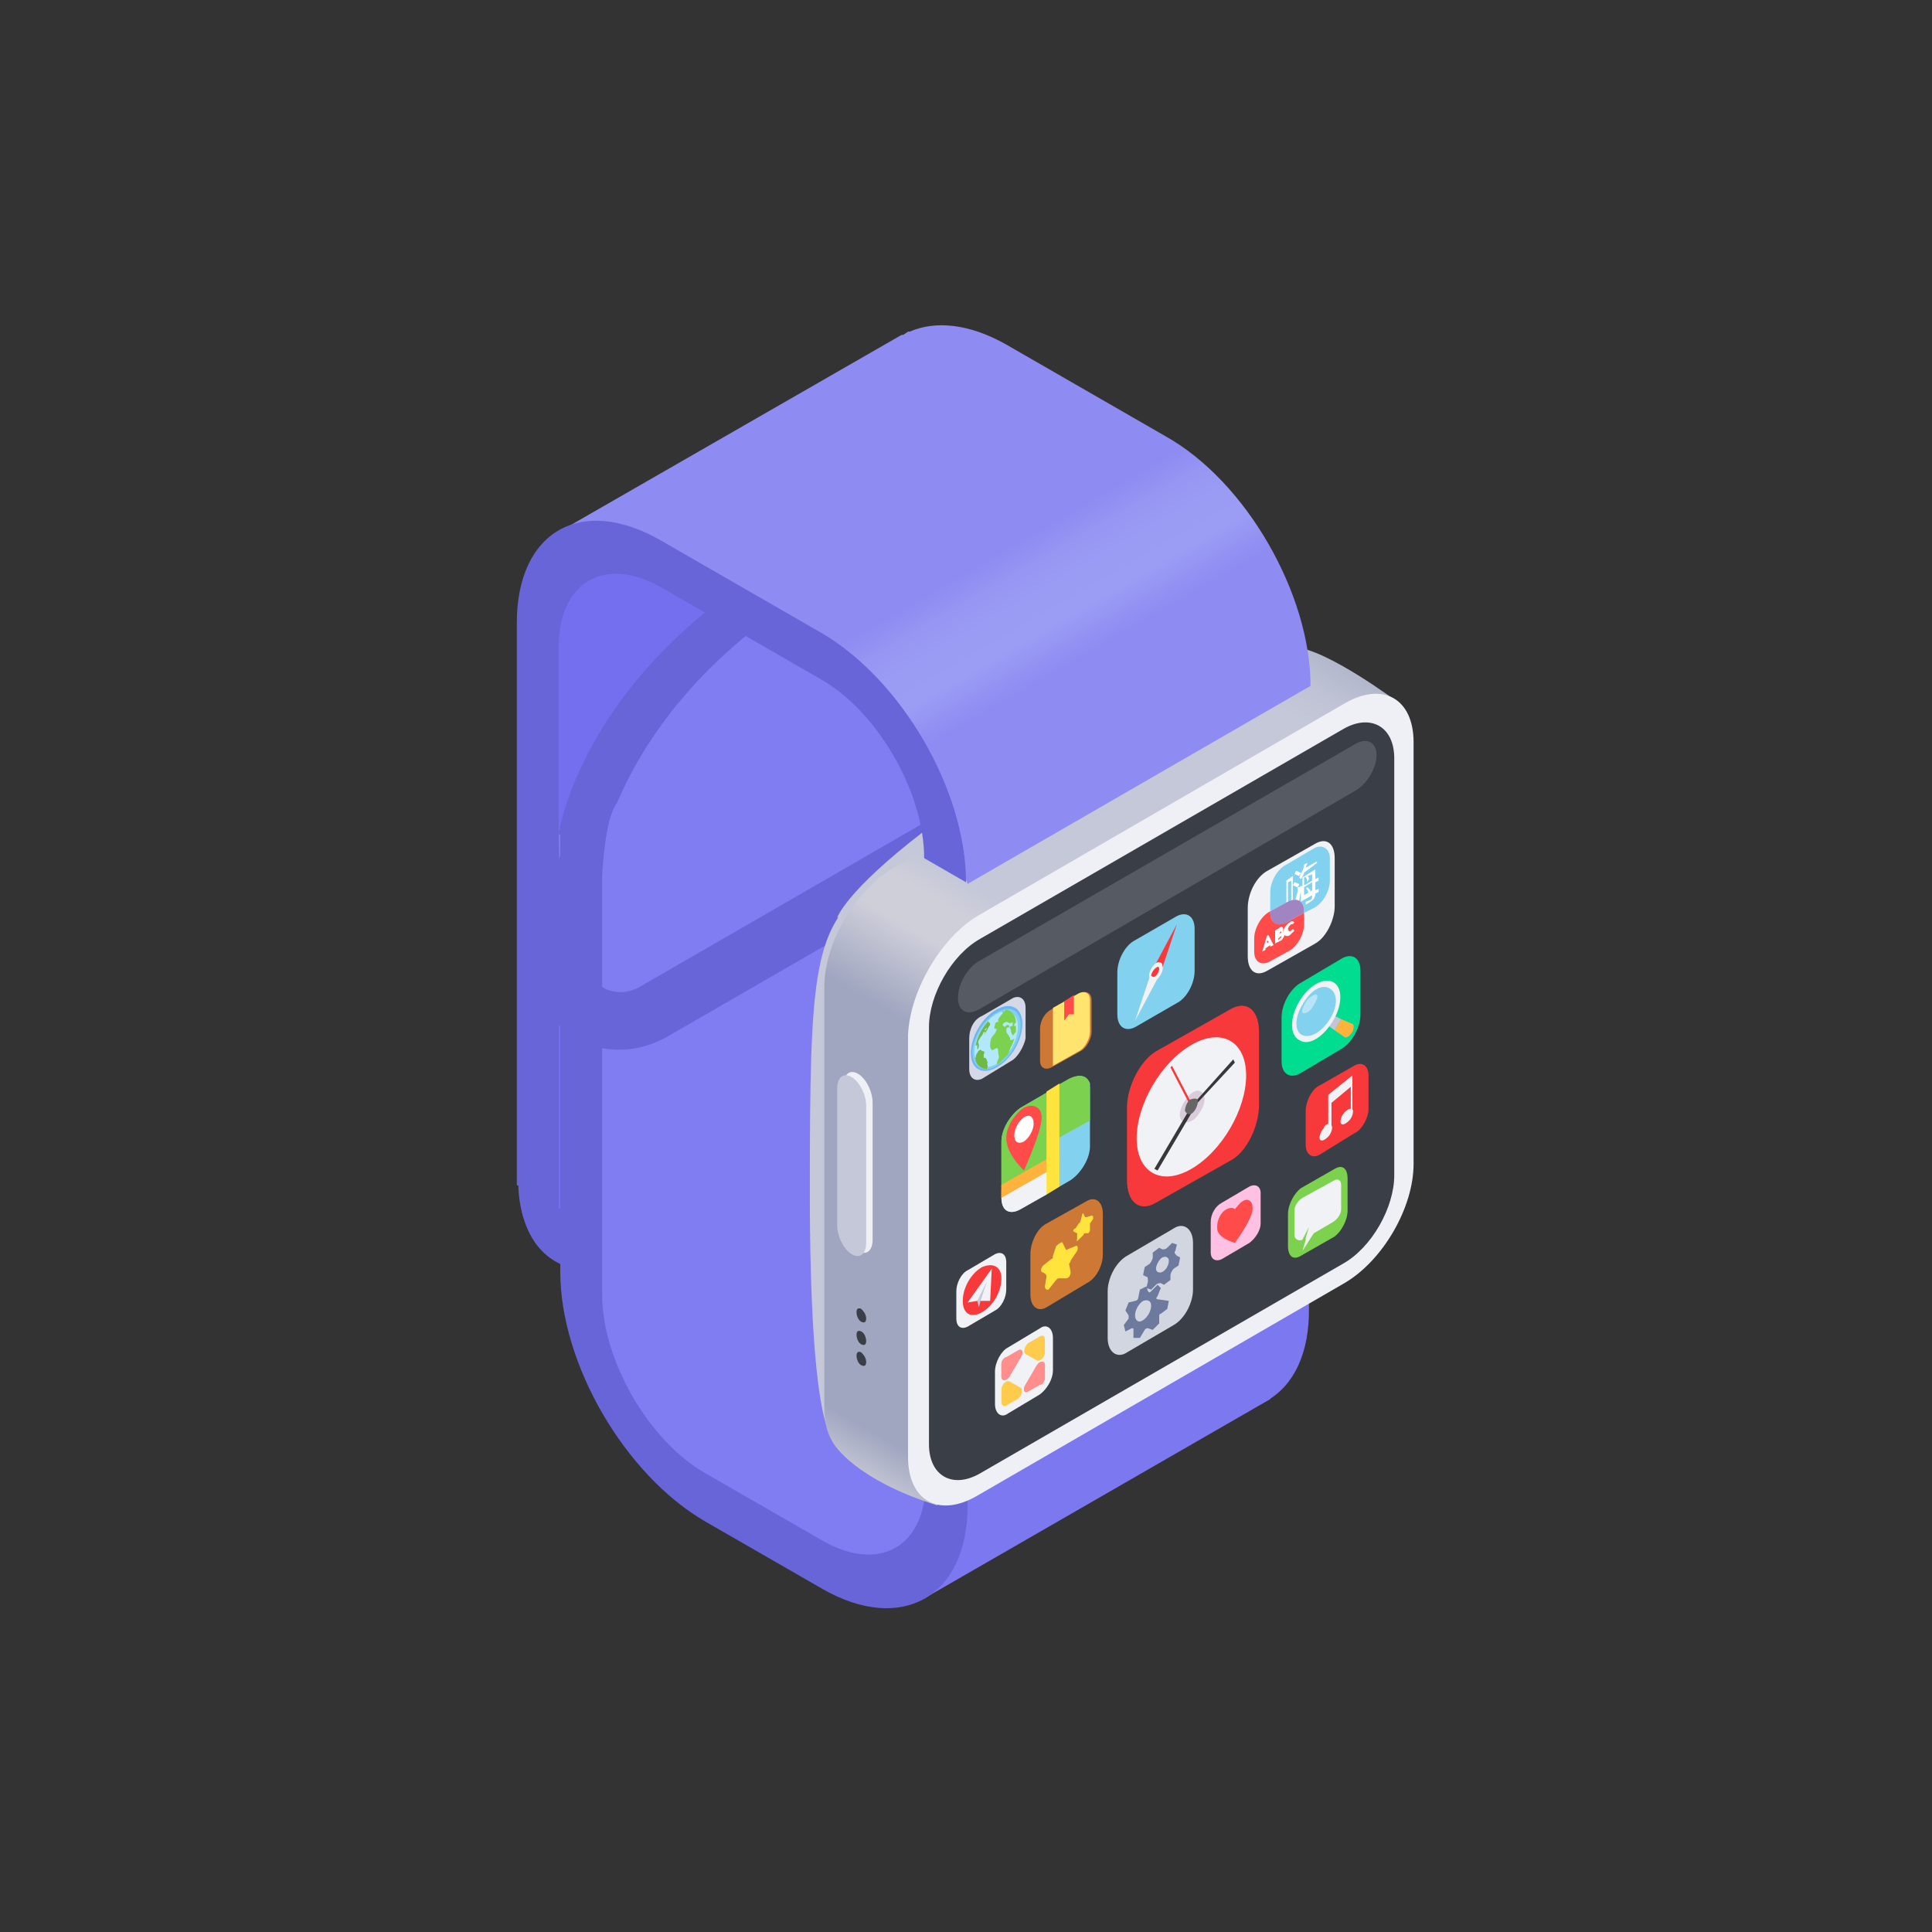 <?xml version="1.0" encoding="utf-8"?>
<!-- Generator: Adobe Illustrator 22.0.0, SVG Export Plug-In . SVG Version: 6.00 Build 0)  -->
<svg version="1.1" id="Warstwa_1" xmlns="http://www.w3.org/2000/svg" xmlns:xlink="http://www.w3.org/1999/xlink" x="0px" y="0px"
	 viewBox="0 0 120 120" style="enable-background:new 0 0 120 120;" xml:space="preserve">
<rect x="0" y="0" width="120" height="120" fill="#333333" stroke="none"/>
<style type="text/css">
	.st0{fill:none;}
	.st1{fill:#6865D9;}
	.st2{fill:#736FEF;}
	.st3{fill:#7C78F0;}
	.st4{fill:#807CF2;}
	.st5{fill:#C4C8D8;}
	.st6{fill:url(#SVGID_1_);}
	.st7{fill:#EFF0F5;}
	.st8{fill:#3A3F47;}
	.st9{fill:#565A62;}
	.st10{fill:url(#SVGID_2_);}
	.st11{fill:#FFC1E3;}
	.st12{fill:#FF4C4A;}
	.st13{fill:#00DD90;}
	.st14{fill:#C1C5D5;}
	.st15{fill:#FFB33D;}
	.st16{fill:#F1F2F6;}
	.st17{fill:#81D1EF;}
	.st18{fill:#B8E5F6;}
	.st19{fill:#F7393B;}
	.st20{fill:#CE7836;}
	.st21{fill:#FFE43D;}
	.st22{fill:#D9CCDB;}
	.st23{fill:#383838;}
	.st24{fill:#666666;}
	.st25{fill:#FF8E8C;}
	.st26{fill:#FECB4C;}
	.st27{fill:#7CD14F;}
	.st28{fill:#FFFFFF;}
	.st29{fill:#D5D8E7;}
	.st30{fill:#6DB6F3;}
	.st31{fill:#B3E7FC;}
	.st32{fill:#6EBA46;}
	.st33{fill:#FFE56F;}
	.st34{fill:#A184C2;}
	.st35{fill:#D2D6E1;}
	.st36{fill:#6D7A9D;}
</style>
<rect y="0" class="st0" width="120" height="120"/>
<g>
	<g>
		<path class="st1" d="M32.2,73.6c0,0-0.1,4.1,3.1,5.1c3.2,1,1.4-4.5,1.4-4.5L32.2,73.6z"/>
		<polygon class="st2" points="34.7,75.1 56,62.8 54.7,28.1 35.4,34.6 33,42.3 		"/>
		<g>
			<path class="st3" d="M72.3,86.4L65,82.2c-5-2.9-9-9.8-9-15.5V39.5l2.6,1.5v27.1c0,4.1,2.9,9.1,6.4,11.1l7.3,4.2
				c3.5,2,6.4,0.4,6.4-3.7v-9.7l2.6,1.5v9.7C81.4,86.9,77.3,89.2,72.3,86.4z"/>
			<path class="st4" d="M34.7,51.8L56,39.5l1.9,2.7l-0.2,26.6c0,0,0.9,5.6,4.1,9.5c3.2,3.9,13,6.5,13,6.5L55.4,98l-10.8-4.2
				l-6.3-6.2l-2.3-7L34.7,51.8z"/>
			<path class="st1" d="M34.7,51.8c0,0,1.2-8.6,11.7-15.7c10.1-6.8,17.7-3.7,17.7,1.2c0,4.9-14.8,11.7-14.8,11.7l-12,4.3L34.7,51.8z
				"/>
			<path class="st4" d="M37.3,53.2c0,0,1.2-8.6,11.7-15.7c10.1-6.8,17.7-3.7,17.7,1.2S51.9,50.4,51.9,50.4l-10.4,3.8L37.3,53.2z"/>
			<g>
				<path class="st1" d="M38.5,65.2c-0.7,0-1.4-0.1-2.1-0.4c-1.6-0.7-2.8-2.1-3.3-4c-0.9-3.6,0.9-7.9,4.1-9.7l17.5-10.1
					c1.7-1,3.6-1.2,5.2-0.5c1.6,0.7,2.8,2.1,3.3,4c0.9,3.6-0.9,7.9-4.1,9.7L41.6,64.3C40.6,64.9,39.5,65.2,38.5,65.2z M57.9,43.6
					c-0.4,0-0.9,0.1-1.4,0.4L39,54.1c-1.8,1.1-3,3.7-2.4,5.8c0.2,0.8,0.6,1.4,1.2,1.6c0.6,0.2,1.3,0.2,2.1-0.3l17.5-10.1
					c1.8-1.1,3-3.7,2.4-5.8c-0.2-0.8-0.6-1.4-1.2-1.6C58.4,43.6,58.1,43.6,57.9,43.6z"/>
			</g>
			<path class="st4" d="M37.3,59.3c0,0-0.2-7.8,1-9.4c1.3-1.7,13.6-8.8,13.6-8.8s5.7,0.4,4.8,5.1C55.8,50.9,37.3,59.3,37.3,59.3z"/>
			<path class="st3" d="M78.9,86.9L57.2,99.4l2.1-16.1l20.8-4.5C80.2,78.9,80.7,82.3,78.9,86.9z"/>
		</g>
		<g>
			<path class="st1" d="M51.1,98.7l-7.3-4.2c-5-2.9-9-9.8-9-15.5V51.8l2.6,1.5v27.1c0,4.1,2.9,9.1,6.4,11.1l7.3,4.2
				c3.5,2,6.4,0.4,6.4-3.7v-9.7l2.6,1.5v9.7C60.1,99.2,56,101.5,51.1,98.7z"/>
		</g>
		<g>
			<path class="st5" d="M51.6,89.1c0,0-1.3-1-1.3-15c0-14,0.2-16.5,3.9-19.3c3.7-2.8,0.6,12.9,0.6,12.9L51.6,89.1z"/>
			<path class="st5" d="M52,57c0,0,0.5-1.6,5.3-5.3c4.9-3.7,19-11.6,23-11.6C76,45.1,52,57,52,57z"/>
			<linearGradient id="SVGID_1_" gradientUnits="userSpaceOnUse" x1="52.37" y1="90.614" x2="81.464" y2="40.22">
				<stop  offset="0" style="stop-color:#BFC1D1"/>
				<stop  offset="4.075630e-02" style="stop-color:#A0A6C0"/>
				<stop  offset="0.438" style="stop-color:#A0A6C0"/>
				<stop  offset="0.527" style="stop-color:#CFCFDA"/>
				<stop  offset="0.567" style="stop-color:#CFCFDA"/>
				<stop  offset="0.598" style="stop-color:#C4C8D8"/>
				<stop  offset="0.927" style="stop-color:#C4C8D8"/>
				<stop  offset="0.964" style="stop-color:#BEC2D4"/>
				<stop  offset="1" style="stop-color:#B3B7CB"/>
			</linearGradient>
			<path class="st6" d="M86.8,43.6c0,0-4.4-3.3-6.4-3.4c0,0,0,0,0,0c-0.6,0-1.3,0.2-2,0.6L55.5,53.9c-2.4,1.4-4.3,4.7-4.3,7.4v26.2
				c0,0.9,0.2,1.6,0.6,2.2l0,0c0,0,1.3,2.2,6.4,3.8c0.5-0.5,2.3-3.5,4.8-7.8l15.3-8.8c2.4-1.4,4.3-4.7,4.3-7.4V51
				C85.1,46.5,86.8,43.6,86.8,43.6z"/>
			<g>
				<path class="st7" d="M53.3,77.7L53.3,77.7c-0.5-0.3-0.9-1.1-0.9-1.8v-8.5c0-0.7,0.4-1,0.9-0.7l0,0c0.5,0.3,0.9,1.1,0.9,1.8V77
					C54.2,77.7,53.8,78,53.3,77.7z"/>
				<path class="st5" d="M52.9,77.9L52.9,77.9c-0.5-0.3-0.9-1.1-0.9-1.8v-8.5c0-0.7,0.4-1,0.9-0.7l0,0c0.5,0.3,0.9,1.1,0.9,1.8v8.5
					C53.8,77.9,53.4,78.2,52.9,77.9z"/>
				<path class="st8" d="M53.8,81.9c0,0.2-0.1,0.3-0.3,0.2c-0.2-0.1-0.3-0.4-0.3-0.6c0-0.2,0.1-0.3,0.3-0.2
					C53.7,81.5,53.8,81.7,53.8,81.9z"/>
				<path class="st8" d="M53.8,83.3c0,0.2-0.1,0.3-0.3,0.2c-0.2-0.1-0.3-0.4-0.3-0.6c0-0.2,0.1-0.3,0.3-0.2
					C53.7,82.8,53.8,83.1,53.8,83.3z"/>
				<path class="st8" d="M53.8,84.6c0,0.2-0.1,0.3-0.3,0.2c-0.2-0.1-0.3-0.4-0.3-0.6c0-0.2,0.1-0.3,0.3-0.2
					C53.7,84.2,53.8,84.4,53.8,84.6z"/>
			</g>
			<g>
				<path class="st7" d="M60.7,56.9l22.8-13.2c2.4-1.4,4.3-0.3,4.3,2.4v26.2c0,2.7-1.9,6-4.3,7.4L60.7,92.9
					c-2.4,1.4-4.3,0.3-4.3-2.4V64.3C56.5,61.6,58.4,58.3,60.7,56.9z"/>
				<path class="st8" d="M60.9,58.3l22.5-13c1.7-1,3.2-0.2,3.2,1.8v25.9c0,2-1.4,4.5-3.2,5.5l-22.5,13c-1.7,1-3.2,0.2-3.2-1.8V63.8
					C57.7,61.8,59.1,59.3,60.9,58.3z"/>
				<path class="st8" d="M61.8,58.9l21.3-12.3c1.6-1,3-0.2,3,1.7v24.4c0,1.9-1.3,4.2-3,5.2L61.8,90.2c-1.6,1-3,0.2-3-1.7V64.1
					C58.8,62.2,60.2,59.9,61.8,58.9z"/>
				<path class="st9" d="M60.8,59.7l23.4-13.5c0.7-0.4,1.3-0.1,1.3,0.7c0,0.8-0.6,1.8-1.3,2.2L60.8,62.7c-0.7,0.4-1.3,0.1-1.3-0.7
					C59.5,61.1,60.1,60.1,60.8,59.7z"/>
			</g>
		</g>
		<linearGradient id="SVGID_2_" gradientUnits="userSpaceOnUse" x1="66.801" y1="51.008" x2="50.988" y2="23.618">
			<stop  offset="0.273" style="stop-color:#8E8BF2"/>
			<stop  offset="0.34" style="stop-color:#9899F4"/>
			<stop  offset="0.357" style="stop-color:#9B9DF4"/>
			<stop  offset="0.414" style="stop-color:#9A9CF4"/>
			<stop  offset="0.472" style="stop-color:#9797F3"/>
			<stop  offset="0.532" style="stop-color:#8E8BF2"/>
		</linearGradient>
		<path class="st10" d="M81.4,42.6c0-5.7-4-12.7-9-15.5l-9.9-5.7c-2.3-1.3-4.4-1.5-6-0.8h-0.1l-0.3,0.2c0,0-0.1,0-0.1,0L34.6,33.1
			l2.6,0.2l18.7,11.2l1,2.6l3.2,7.8L81.4,42.6L81.4,42.6L81.4,42.6L81.4,42.6z"/>
		<g>
			<g>
				<path class="st11" d="M75.9,74.7l1.7-1c0.4-0.2,0.7,0,0.7,0.4V76c0,0.4-0.3,0.9-0.7,1.2l-1.7,1c-0.4,0.2-0.7,0-0.7-0.4v-1.9
					C75.2,75.4,75.5,74.9,75.9,74.7z"/>
			</g>
			<path class="st12" d="M77.8,75c0-0.4-0.3-0.6-0.6-0.4c-0.2,0.1-0.3,0.3-0.5,0.5c-0.1-0.1-0.3-0.1-0.5,0c-0.4,0.2-0.6,0.7-0.6,1.1
				c0,0,0,0,0,0c0,0,0,0,0,0.1c0,0.6,1.1,0.9,1.1,0.9s1.1-1.5,1.1-2.1C77.8,75.1,77.8,75.1,77.8,75C77.8,75,77.8,75,77.8,75z"/>
		</g>
		<g>
			<path class="st1" d="M34.7,75.1l-2.6-1.5V38.7c0-5.7,4-8,9-5.1l9.9,5.7c5,2.9,9,9.8,9,15.5v0l-2.6-1.5v0c0-4.1-2.9-9.1-6.4-11.1
				l-9.9-5.7c-3.5-2-6.4-0.4-6.4,3.7V75.1z"/>
		</g>
		<g>
			<path class="st13" d="M83.4,65.1l-2.7,1.6c-0.6,0.3-1.1,0-1.1-0.8v-2.7c0-0.8,0.5-1.7,1.1-2.1l2.7-1.6c0.6-0.3,1.1,0,1.1,0.8V63
				C84.5,63.8,84,64.7,83.4,65.1z"/>
			<g>
				<g>
					<polygon class="st14" points="83.3,63.3 82.9,64 82.5,63.7 82.9,63.1 					"/>
					<path class="st15" d="M83.3,63.3L82.9,64l0.6,0.4c0.1,0.1,0.3,0,0.5-0.3l0,0c0.1-0.2,0.1-0.5,0-0.5L83.3,63.3z"/>
					<path class="st16" d="M82.8,61c0.6,0.3,0.6,1.4,0,2.4c-0.6,1-1.5,1.6-2.1,1.2c-0.6-0.3-0.6-1.4,0-2.4
						C81.3,61.2,82.2,60.7,82.8,61z"/>
					<path class="st17" d="M82.6,61.4c0.5,0.3,0.5,1.1,0,1.9c-0.5,0.8-1.2,1.2-1.7,1s-0.5-1.1,0-1.9C81.4,61.5,82.1,61.1,82.6,61.4z
						"/>
				</g>
				<path class="st18" d="M81.8,61.8c0.1,0.1-0.1,0.5-0.3,0.8c-0.2,0.3-0.5,0.4-0.6,0.3c-0.1-0.1,0.1-0.5,0.3-0.8
					C81.5,61.8,81.8,61.7,81.8,61.8z"/>
			</g>
		</g>
		<g>
			<path class="st17" d="M73.1,62.3l-2.6,1.5c-0.6,0.3-1.1,0-1.1-0.8v-2.6c0-0.8,0.5-1.7,1.1-2l2.6-1.5c0.6-0.3,1.1,0,1.1,0.8v2.6
				C74.2,61.1,73.7,62,73.1,62.3z"/>
			<polygon class="st19" points="73.1,57.4 71.5,60.4 72.1,60.4 			"/>
			<polygon class="st16" points="70.5,63.4 72.1,60.4 71.5,60.4 			"/>
			<path class="st16" d="M72.2,60c0.1,0.2-0.1,0.6-0.3,0.8c-0.2,0.2-0.5,0.2-0.5-0.1c-0.1-0.2,0.1-0.6,0.3-0.8
				C71.9,59.7,72.2,59.7,72.2,60z"/>
			<path class="st19" d="M72,60.2c0,0.1-0.1,0.3-0.2,0.4c-0.1,0.1-0.2,0.1-0.3,0c0-0.1,0.1-0.3,0.2-0.4C71.9,60,72,60,72,60.2z"/>
		</g>
		<g>
			<path class="st20" d="M67.5,79.7L65,81.2c-0.5,0.3-1,0-1-0.8v-2.5c0-0.7,0.4-1.6,1-1.9l2.5-1.4c0.5-0.3,1,0,1,0.8v2.5
				C68.5,78.6,68.1,79.4,67.5,79.7z"/>
			<path class="st21" d="M67.3,75.4l0.1,0.2c0,0,0,0,0.1,0l0.3-0.1c0.1,0,0.1,0.1,0.1,0.2L67.7,76c0,0,0,0.1,0,0.1l0,0.3
				c0,0.1-0.1,0.2-0.1,0.2l-0.2,0c0,0-0.1,0-0.1,0.1L67,77c-0.1,0.1-0.2,0.1-0.1,0l0-0.3c0,0,0-0.1,0-0.1l-0.2-0.1
				c-0.1,0,0-0.2,0.1-0.2L67,76c0,0,0.1-0.1,0.1-0.1l0.1-0.4C67.2,75.4,67.3,75.3,67.3,75.4z"/>
			<path class="st21" d="M66,77.2l0.2,0.4c0,0,0.1,0.1,0.1,0l0.5-0.2c0.1-0.1,0.2,0.1,0.1,0.3l-0.4,0.6c0,0.1-0.1,0.2-0.1,0.2
				l0.1,0.5c0,0.2-0.1,0.4-0.3,0.4l-0.4,0c-0.1,0-0.1,0-0.2,0.1l-0.4,0.5c-0.1,0.2-0.3,0.1-0.3-0.1l0.1-0.6c0-0.1,0-0.1-0.1-0.2
				L64.7,79c-0.1-0.1,0-0.3,0.1-0.4l0.5-0.4c0.1,0,0.1-0.1,0.1-0.2l0.2-0.6C65.8,77.2,66,77.1,66,77.2z"/>
		</g>
		<g>
			<path class="st16" d="M61.8,81.4l-1.7,1c-0.4,0.2-0.7,0-0.7-0.5v-1.7c0-0.5,0.3-1.1,0.7-1.3l1.7-1c0.4-0.2,0.7,0,0.7,0.5v1.7
				C62.5,80.6,62.2,81.2,61.8,81.4z"/>
			<path class="st19" d="M62.2,79.4c0,0.8-0.5,1.7-1.2,2.1c-0.7,0.4-1.2,0.1-1.2-0.7c0-0.8,0.5-1.7,1.2-2.1
				C61.7,78.4,62.2,78.7,62.2,79.4z"/>
			<g>
				<polygon class="st16" points="61.6,78.8 60.1,80.9 60.7,80.8 60.9,80.7 60.9,80.8 61.5,80.8 				"/>
				<polygon class="st5" points="61.3,79.6 60.7,80.8 60.8,81.2 60.9,80.8 60.9,80.8 				"/>
			</g>
		</g>
		<g>
			<path class="st19" d="M84.1,70.4L82,71.7c-0.5,0.3-0.9,0-0.9-0.6v-2.1c0-0.6,0.4-1.4,0.9-1.6l2.1-1.2c0.5-0.3,0.9,0,0.9,0.6v2.1
				C85,69.4,84.6,70.2,84.1,70.4z"/>
			<g>
				<polygon class="st16" points="84,66.8 82.5,68 82.5,70.1 82.7,70 82.7,68.5 83.9,67.5 83.9,69.2 84,69.1 				"/>
				<path class="st16" d="M82.7,69.9c0.1,0.1,0,0.5-0.2,0.7c-0.2,0.2-0.4,0.3-0.5,0.2c-0.1-0.1,0-0.5,0.2-0.7
					C82.3,69.8,82.6,69.7,82.7,69.9z"/>
				<path class="st16" d="M84,68.9c0.1,0.1,0,0.5-0.2,0.7c-0.2,0.2-0.4,0.3-0.5,0.2c-0.1-0.1,0-0.5,0.2-0.7
					C83.7,68.9,83.9,68.8,84,68.9z"/>
			</g>
		</g>
		<g>
			<path class="st19" d="M76.4,72.1l-4.6,2.6c-1,0.6-1.8,0-1.8-1.4v-4.5c0-1.3,0.8-2.9,1.8-3.5l4.6-2.6c1-0.6,1.8,0,1.8,1.4v4.5
				C78.2,70,77.4,71.6,76.4,72.1z"/>
			<path class="st16" d="M77.4,66.8c0,2.1-1.5,4.7-3.4,5.8c-1.9,1.1-3.4,0.2-3.4-1.9c0-2.1,1.5-4.7,3.4-5.8
				C75.9,63.8,77.4,64.7,77.4,66.8z"/>
			<path class="st22" d="M74.8,68.1c0.1,0.4-0.2,1-0.6,1.4c-0.4,0.3-0.8,0.3-0.9-0.1c-0.1-0.4,0.2-1,0.6-1.4
				C74.3,67.6,74.7,67.7,74.8,68.1z"/>
			<polygon class="st19" points="74.1,68.7 74,68.8 72.7,66.3 72.8,66.2 			"/>
			<polygon class="st23" points="74,68.7 74.2,68.8 71.9,72.7 71.7,72.6 			"/>
			<polygon class="st23" points="74.1,68.8 74,68.7 76.6,65.8 76.7,66 			"/>
			<path class="st24" d="M74.4,68.4c0,0.2-0.1,0.5-0.3,0.7c-0.2,0.2-0.4,0.1-0.5-0.1c0-0.2,0.1-0.5,0.3-0.7
				C74.2,68.2,74.4,68.2,74.4,68.4z"/>
		</g>
		<g>
			<path class="st16" d="M64.6,86.6l-2,1.2c-0.4,0.3-0.8,0-0.8-0.6v-2c0-0.6,0.4-1.3,0.8-1.5l2-1.2c0.4-0.3,0.8,0,0.8,0.6v2
				C65.4,85.7,65,86.3,64.6,86.6z"/>
			<path class="st25" d="M62.2,84.7v0.8c0,0.3,0.3,0.3,0.5,0l0.7-1.2c0.2-0.3,0.1-0.6-0.2-0.4l-0.7,0.4
				C62.4,84.3,62.2,84.5,62.2,84.7z"/>
			<path class="st25" d="M64.9,85.6v-0.8c0-0.3-0.3-0.3-0.5,0L63.7,86c-0.2,0.3-0.1,0.6,0.2,0.4l0.7-0.4
				C64.8,86,64.9,85.7,64.9,85.6z"/>
			<path class="st25" d="M62.2,84.7v0.8c0,0.3,0.3,0.3,0.5,0l0.7-1.2c0.2-0.3,0.1-0.6-0.2-0.4l-0.7,0.4
				C62.4,84.3,62.2,84.5,62.2,84.7z"/>
			<path class="st25" d="M64.9,85.6v-0.8c0-0.3-0.3-0.3-0.5,0L63.7,86c-0.2,0.3-0.1,0.6,0.2,0.4l0.7-0.4
				C64.8,86,64.9,85.7,64.9,85.6z"/>
			<path class="st26" d="M62.5,87.3l0.7-0.4c0.2-0.1,0.4-0.6,0.2-0.7l-0.7-0.4c-0.2-0.1-0.5,0.2-0.5,0.5v0.8
				C62.2,87.3,62.4,87.4,62.5,87.3z"/>
			<path class="st26" d="M64.6,83l-0.7,0.4c-0.2,0.1-0.4,0.6-0.2,0.7l0.7,0.4c0.2,0.1,0.5-0.2,0.5-0.5v-0.8
				C64.9,83,64.8,82.9,64.6,83z"/>
		</g>
		<g>
			<path class="st17" d="M67.7,67.7v3.5c0,0.8-0.6,1.7-1.2,2.1l-3.1,1.8c-0.7,0.4-1.2,0.1-1.2-0.7v-3.5c0-0.8,0.6-1.7,1.2-2.1
				l3.1-1.8c0.6-0.3,1-0.2,1.2,0.3C67.7,67.4,67.7,67.5,67.7,67.7C67.7,67.6,67.7,67.7,67.7,67.7z"/>
			<path class="st16" d="M65.8,71.9L65,74.2l-1.6,0.9c-0.7,0.4-1.2,0.1-1.2-0.7v-0.5L65.8,71.9z"/>
			<path class="st27" d="M65.7,68.9l-0.1,3l-3.4,2v-3c0-0.8,0.6-1.7,1.2-2.1l3.1-1.8c0.6-0.3,1-0.2,1.2,0.3
				C67.7,67.4,65.7,68.8,65.7,68.9z"/>
			<path class="st27" d="M67.7,67.7v1.9l-2,1.1v-3.3l0.7-0.4c0.6-0.3,1-0.2,1.2,0.3C67.7,67.4,67.7,67.5,67.7,67.7
				C67.7,67.6,67.7,67.7,67.7,67.7z"/>
			<polygon class="st15" points="62.2,73.6 65.7,71.6 65.7,72.4 62.2,74.4 			"/>
			<g>
				<path class="st12" d="M63.6,68.8c-0.6,0.4-1.1,1.2-1.1,1.9c0,1,1.1,2,1.1,2s1.1-2.4,1.1-3.3C64.7,68.8,64.2,68.5,63.6,68.8z"/>
				<path class="st28" d="M64.2,69.8c0,0.4-0.3,0.9-0.6,1.1c-0.4,0.2-0.6,0-0.6-0.4c0-0.4,0.3-0.9,0.6-1.1
					C63.9,69.2,64.2,69.3,64.2,69.8z"/>
			</g>
			<polygon class="st21" points="65.8,67.3 65,67.8 65,74.2 65.8,73.7 			"/>
		</g>
		<g>
			<path class="st29" d="M62.8,65.9L61,67c-0.4,0.2-0.8,0-0.8-0.6v-1.9c0-0.6,0.3-1.2,0.8-1.4l1.9-1.1c0.4-0.2,0.8,0,0.8,0.6v1.9
				C63.6,65,63.2,65.7,62.8,65.9z"/>
			<g>
				<g>
					<g>
						<path class="st30" d="M63.5,63.6c0,1-0.7,2.2-1.6,2.7s-1.6,0.1-1.6-0.9c0-1,0.7-2.2,1.6-2.7S63.5,62.6,63.5,63.6z"/>
						<path class="st17" d="M63.4,63.7c0,0.9-0.7,2.1-1.5,2.5c-0.8,0.5-1.5,0.1-1.5-0.8c0-0.9,0.7-2.1,1.5-2.5
							C62.7,62.4,63.4,62.7,63.4,63.7z"/>
						
							<ellipse transform="matrix(0.505 -0.863 0.863 0.505 -25.049 85.389)" class="st31" cx="61.9" cy="64.5" rx="1.9" ry="1.1"/>
					</g>
				</g>
			</g>
			<path class="st27" d="M62.7,63.8c0,0,0.1,0.1,0.1,0.3c0.1,0.2,0.1,0.3,0.2,0.1c0.1-0.1,0.1-0.1,0.1-0.2c0-0.1,0-0.2,0-0.3
				c0,0-0.1,0.1-0.1,0c0-0.1,0-0.1,0.1-0.2c0,0,0,0,0,0c0-0.5-0.3-0.7-0.6-0.8c0,0,0,0,0,0c0,0,0,0-0.1,0.1c-0.1,0.1-0.1,0-0.1,0
				s0-0.2,0-0.1c-0.1,0.1,0,0.2,0,0.2S62,63.3,62,63.3c0,0,0,0.2,0,0.2c0,0-0.1-0.1-0.2,0.1c0,0.2-0.1,0.2,0,0.3c0.1,0,0.1,0,0.1,0
				s0,0.2-0.2,0.4c-0.2,0.2-0.2,0.5-0.2,0.7c0,0.1,0.1,0.3,0.2,0.2c0.2-0.1,0.3-0.2,0.3,0.1c0,0.3,0.1,0.3,0,0.5
				c-0.1,0.2-0.1,0.3,0,0.3c0.2-0.2,0.4-0.4,0.6-0.6c0,0,0,0,0,0c0.1-0.2,0.1-0.3,0.2-0.5c0.1-0.1,0.2-0.5,0.2-0.5
				c0,0-0.1,0.1-0.2,0.1c-0.1,0,0,0-0.1-0.2c-0.1-0.2-0.2-0.2-0.2-0.4C62.5,63.8,62.6,63.8,62.7,63.8c0-0.1-0.1-0.2-0.2-0.1
				c-0.1,0.1-0.1,0.1-0.2,0c-0.1-0.1,0.2-0.3,0.3-0.2s0.3,0,0.3,0s0,0,0,0.2C62.7,63.8,62.7,63.8,62.7,63.8z"/>
			<g>
				<path class="st32" d="M60.6,64.9C60.6,64.9,60.6,64.9,60.6,64.9c0,0.1,0.1,0,0.1,0s0,0.4,0,0.3c0.1-0.1,0.1-0.2,0.1-0.3
					c0-0.1-0.1-0.1,0-0.3c0.1-0.2,0.2-0.3,0.2-0.3l0.1-0.2l0.1,0c0,0-0.1,0.2-0.1,0.2c0,0,0.2-0.3,0.2-0.3s0.1-0.2,0.1-0.2
					c-0.1,0-0.1,0.1-0.2,0.2c-0.1,0.1,0-0.1,0-0.1l0.2-0.1c0,0,0.1-0.1,0.1-0.2c0-0.1-0.1-0.1-0.1-0.1l0-0.1
					C61,63.8,60.7,64.4,60.6,64.9z"/>
				<path class="st32" d="M61.3,66.1c0,0,0.1-0.1,0-0.2c0-0.1-0.1-0.2-0.1-0.2c0,0-0.1,0-0.1,0c0,0,0-0.1,0-0.1c0-0.1,0-0.1,0-0.1
					s0.1-0.2,0-0.2c-0.1,0-0.2-0.1-0.2-0.1s-0.1,0-0.2,0.2c-0.1,0.1-0.1,0.3-0.1,0.3c-0.1,0,0,0.1,0,0.1s0,0.1,0,0.1c0,0,0,0,0,0
					c0.1,0.3,0.4,0.5,0.7,0.5C61.4,66.1,61.3,66.1,61.3,66.1z"/>
			</g>
		</g>
		<g>
			<path class="st27" d="M82.9,76.8L80.8,78c-0.5,0.3-0.8,0-0.8-0.6v-2c0-0.6,0.4-1.3,0.8-1.6l2.1-1.2c0.5-0.3,0.8,0,0.8,0.6v2
				C83.7,75.8,83.3,76.5,82.9,76.8z"/>
			<path class="st16" d="M83.3,73.6v1.5c0,0.3-0.2,0.6-0.5,0.8l-1.2,0.7l-0.7,1.1l0.2-0.7l0-0.1l0.2-0.7L80.9,77l0,0
				c-0.2,0.1-0.5,0-0.5-0.3v-1.5c0-0.3,0.2-0.6,0.5-0.8l2-1.1C83.1,73.2,83.3,73.3,83.3,73.6z"/>
		</g>
		<g>
			<path class="st20" d="M65.3,62.7l1.8-1c0.4-0.2,0.7,0,0.7,0.4v2c0,0.4-0.3,1-0.7,1.2l-1.8,1c-0.4,0.2-0.7,0-0.7-0.4v-2
				C64.6,63.4,64.9,62.9,65.3,62.7z"/>
			<path class="st33" d="M65.4,62.6l1.6-0.9c0.4-0.2,0.7,0,0.7,0.4v2c0,0.4-0.3,1-0.7,1.2l-1.6,0.9V62.6z"/>
			<polygon class="st12" points="66.1,62.2 66.1,63.4 66.4,63 66.7,63 66.7,61.8 			"/>
		</g>
		<g>
			<path class="st16" d="M81.7,58.6l-3,1.7c-0.7,0.4-1.2,0-1.2-0.9v-3c0-0.9,0.5-1.9,1.2-2.3l3-1.7c0.7-0.4,1.2,0,1.2,0.9v3
				C82.9,57.1,82.4,58.2,81.7,58.6z"/>
			<path class="st17" d="M82.6,53.3v1.4c0,0.6-0.4,1.4-1,1.7L81,56.7v-0.1c0-0.6-0.4-0.9-1-0.6l-1.1,0.6v-1.2c0-0.6,0.4-1.4,1-1.7
				l1.7-1C82.1,52.4,82.6,52.7,82.6,53.3z"/>
			<g>
				<path class="st28" d="M79.9,54.7l0.4-0.3v1.6L80,56.2v0.2l-0.1,0.1V54.7z M80.2,54.7L80,54.8v1.3l0.2-0.1V54.7z M80.4,54.8
					c0.1,0,0.2,0.1,0.3,0.1c0,0.1-0.1,0.2-0.1,0.2c-0.1,0-0.2-0.1-0.3-0.1L80.4,54.8z M80.6,55.4c0,0,0.1,0,0.2,0
					c-0.1,0.3-0.1,0.7-0.2,1l-0.2,0C80.4,56.1,80.5,55.7,80.6,55.4z M80.5,54.1c0.1,0,0.2,0.1,0.3,0.1c0,0.1-0.1,0.1-0.1,0.2
					c-0.1,0-0.2-0.1-0.3-0.1L80.5,54.1z M80.7,55.1l0.2-0.1l0-0.6c0,0.1-0.1,0.2-0.1,0.2c0,0-0.1-0.1-0.1-0.1
					c0.1-0.3,0.3-0.5,0.3-0.8l0.2-0.1c0,0.1-0.1,0.2-0.1,0.3l0.7-0.4v0.1L81,54.2c0,0.1-0.1,0.2-0.1,0.3l0.8-0.5c0,0.2,0,0.4,0,0.6
					l0.2-0.1v0.2l-0.2,0.1c0,0.2,0,0.3,0,0.5l0.2-0.1v0.2l-0.2,0.1c0,0.2-0.1,0.4-0.3,0.5c-0.1,0.1-0.2,0.1-0.3,0.2
					c0-0.1,0-0.1,0-0.2c0.1,0,0.2-0.1,0.3-0.1c0.1-0.1,0.1-0.1,0.1-0.3l-0.7,0.4v-0.1l0-0.5l-0.2,0.1V55.1z M81.5,54.8L81,55.1
					l0,0.5l0.5-0.3C81.5,55.1,81.5,55,81.5,54.8z M81,54.5l0,0.5l0.5-0.3c0-0.1,0-0.3,0-0.4L81,54.5z M81.1,55.2l0.1-0.1
					c0.1,0.1,0.1,0.1,0.2,0.2l-0.1,0.2C81.2,55.3,81.2,55.2,81.1,55.2z M81.1,54.5l0.1-0.1c0.1,0.1,0.1,0.1,0.1,0.2l-0.1,0.2
					C81.2,54.7,81.2,54.6,81.1,54.5z"/>
			</g>
			<path class="st34" d="M81,56.6v0.1l-1.1,0.6c-0.5,0.3-1,0.1-1-0.6v-0.1L80,56C80.6,55.7,81,56,81,56.6z"/>
			<path class="st12" d="M81,56.7v0.7c0,0.6-0.4,1.4-1,1.7l-1.1,0.6c-0.5,0.3-1,0.1-1-0.6v-0.8c0-0.6,0.4-1.4,1-1.7l0,0v0.1
				c0,0.6,0.4,0.9,1,0.6L81,56.7z"/>
			<g>
				<path class="st28" d="M78.4,59.1l0.3-1l0.1,0l0.3,0.6l-0.2,0.1l0-0.1l-0.3,0.2l0,0.1L78.4,59.1z M78.7,58.6l0.1-0.1l-0.1-0.1
					L78.7,58.6z"/>
				<path class="st28" d="M79.2,58.6v-0.8l0.3-0.2c0.1-0.1,0.2,0,0.2,0.1c0,0.1,0,0.1,0,0.2c0,0,0.1,0.1,0.1,0.1
					c0,0.1-0.1,0.3-0.2,0.4L79.2,58.6z M79.5,58c0,0,0.1-0.1,0.1-0.1s0-0.1-0.1,0V58L79.5,58L79.5,58z M79.5,58.3
					c0,0,0.1-0.1,0.1-0.1c0,0,0-0.1-0.1,0l-0.1,0.1v0.1L79.5,58.3z"/>
				<path class="st28" d="M80.3,57.4c0,0-0.1,0-0.1,0c-0.1,0.1-0.2,0.2-0.2,0.3c0,0.1,0.1,0.2,0.2,0.1c0,0,0.1-0.1,0.1-0.1l0.1,0.1
					c-0.1,0.1-0.2,0.2-0.3,0.3c-0.2,0.1-0.4,0-0.4-0.2c0-0.2,0.2-0.5,0.4-0.6c0.1-0.1,0.2-0.1,0.3,0L80.3,57.4z"/>
			</g>
		</g>
		<g>
			<path class="st35" d="M72.9,82.3L70,84c-0.6,0.4-1.2,0-1.2-0.9v-2.9c0-0.8,0.5-1.8,1.2-2.2l2.9-1.7c0.6-0.4,1.2,0,1.2,0.9v2.9
				C74.1,80.9,73.6,81.9,72.9,82.3z"/>
			<path class="st36" d="M71.9,80.7c-0.1,0-0.1-0.1,0-0.2l0.2-0.5l-0.2-0.2l-0.4,0.4c-0.1,0.1-0.1,0.1-0.2,0l-0.1-0.3l-0.4,0.2
				l-0.1,0.5c0,0.1-0.1,0.2-0.2,0.2l-0.4,0.1l-0.2,0.5l0.2,0.3c0,0,0,0.1,0,0.2l-0.3,0.4l0.1,0.4l0.4-0.2c0.1,0,0.1,0,0.1,0.1l0,0.5
				l0.4,0l0.3-0.5c0.1-0.1,0.1-0.1,0.2-0.1l0.3,0.1l0.4-0.4l0-0.4c0-0.1,0-0.2,0.1-0.2l0.4-0.3l0.1-0.5L71.9,80.7z"/>
			<path class="st36" d="M73,77.7l0.1-0.4l-0.3-0.1l-0.3,0.3c-0.1,0.1-0.2,0.1-0.3,0.1l-0.2-0.1l-0.4,0.3l0,0.3
				c0,0.1-0.1,0.3-0.2,0.4l-0.3,0.2l-0.1,0.5l0.2,0.1c0.1,0,0.1,0.1,0.1,0.3l-0.1,0.4l0.3,0.1l0.3-0.3c0.1-0.1,0.2-0.1,0.3-0.1
				l0.2,0.1l0.4-0.3l0-0.3c0-0.1,0.1-0.3,0.2-0.4l0.3-0.2l0.1-0.5L73.1,78C73,77.9,72.9,77.8,73,77.7z"/>
			<path class="st35" d="M71.5,81.1c0,0.3-0.2,0.7-0.5,0.9c-0.3,0.2-0.5,0-0.5-0.3s0.2-0.7,0.5-0.9C71.3,80.7,71.5,80.8,71.5,81.1z"
				/>
			<path class="st35" d="M72.6,78.3c0,0.3-0.2,0.6-0.4,0.7c-0.2,0.1-0.4,0-0.4-0.2s0.2-0.6,0.4-0.7C72.4,78,72.6,78.1,72.6,78.3z"/>
		</g>
	</g>
</g>
</svg>
